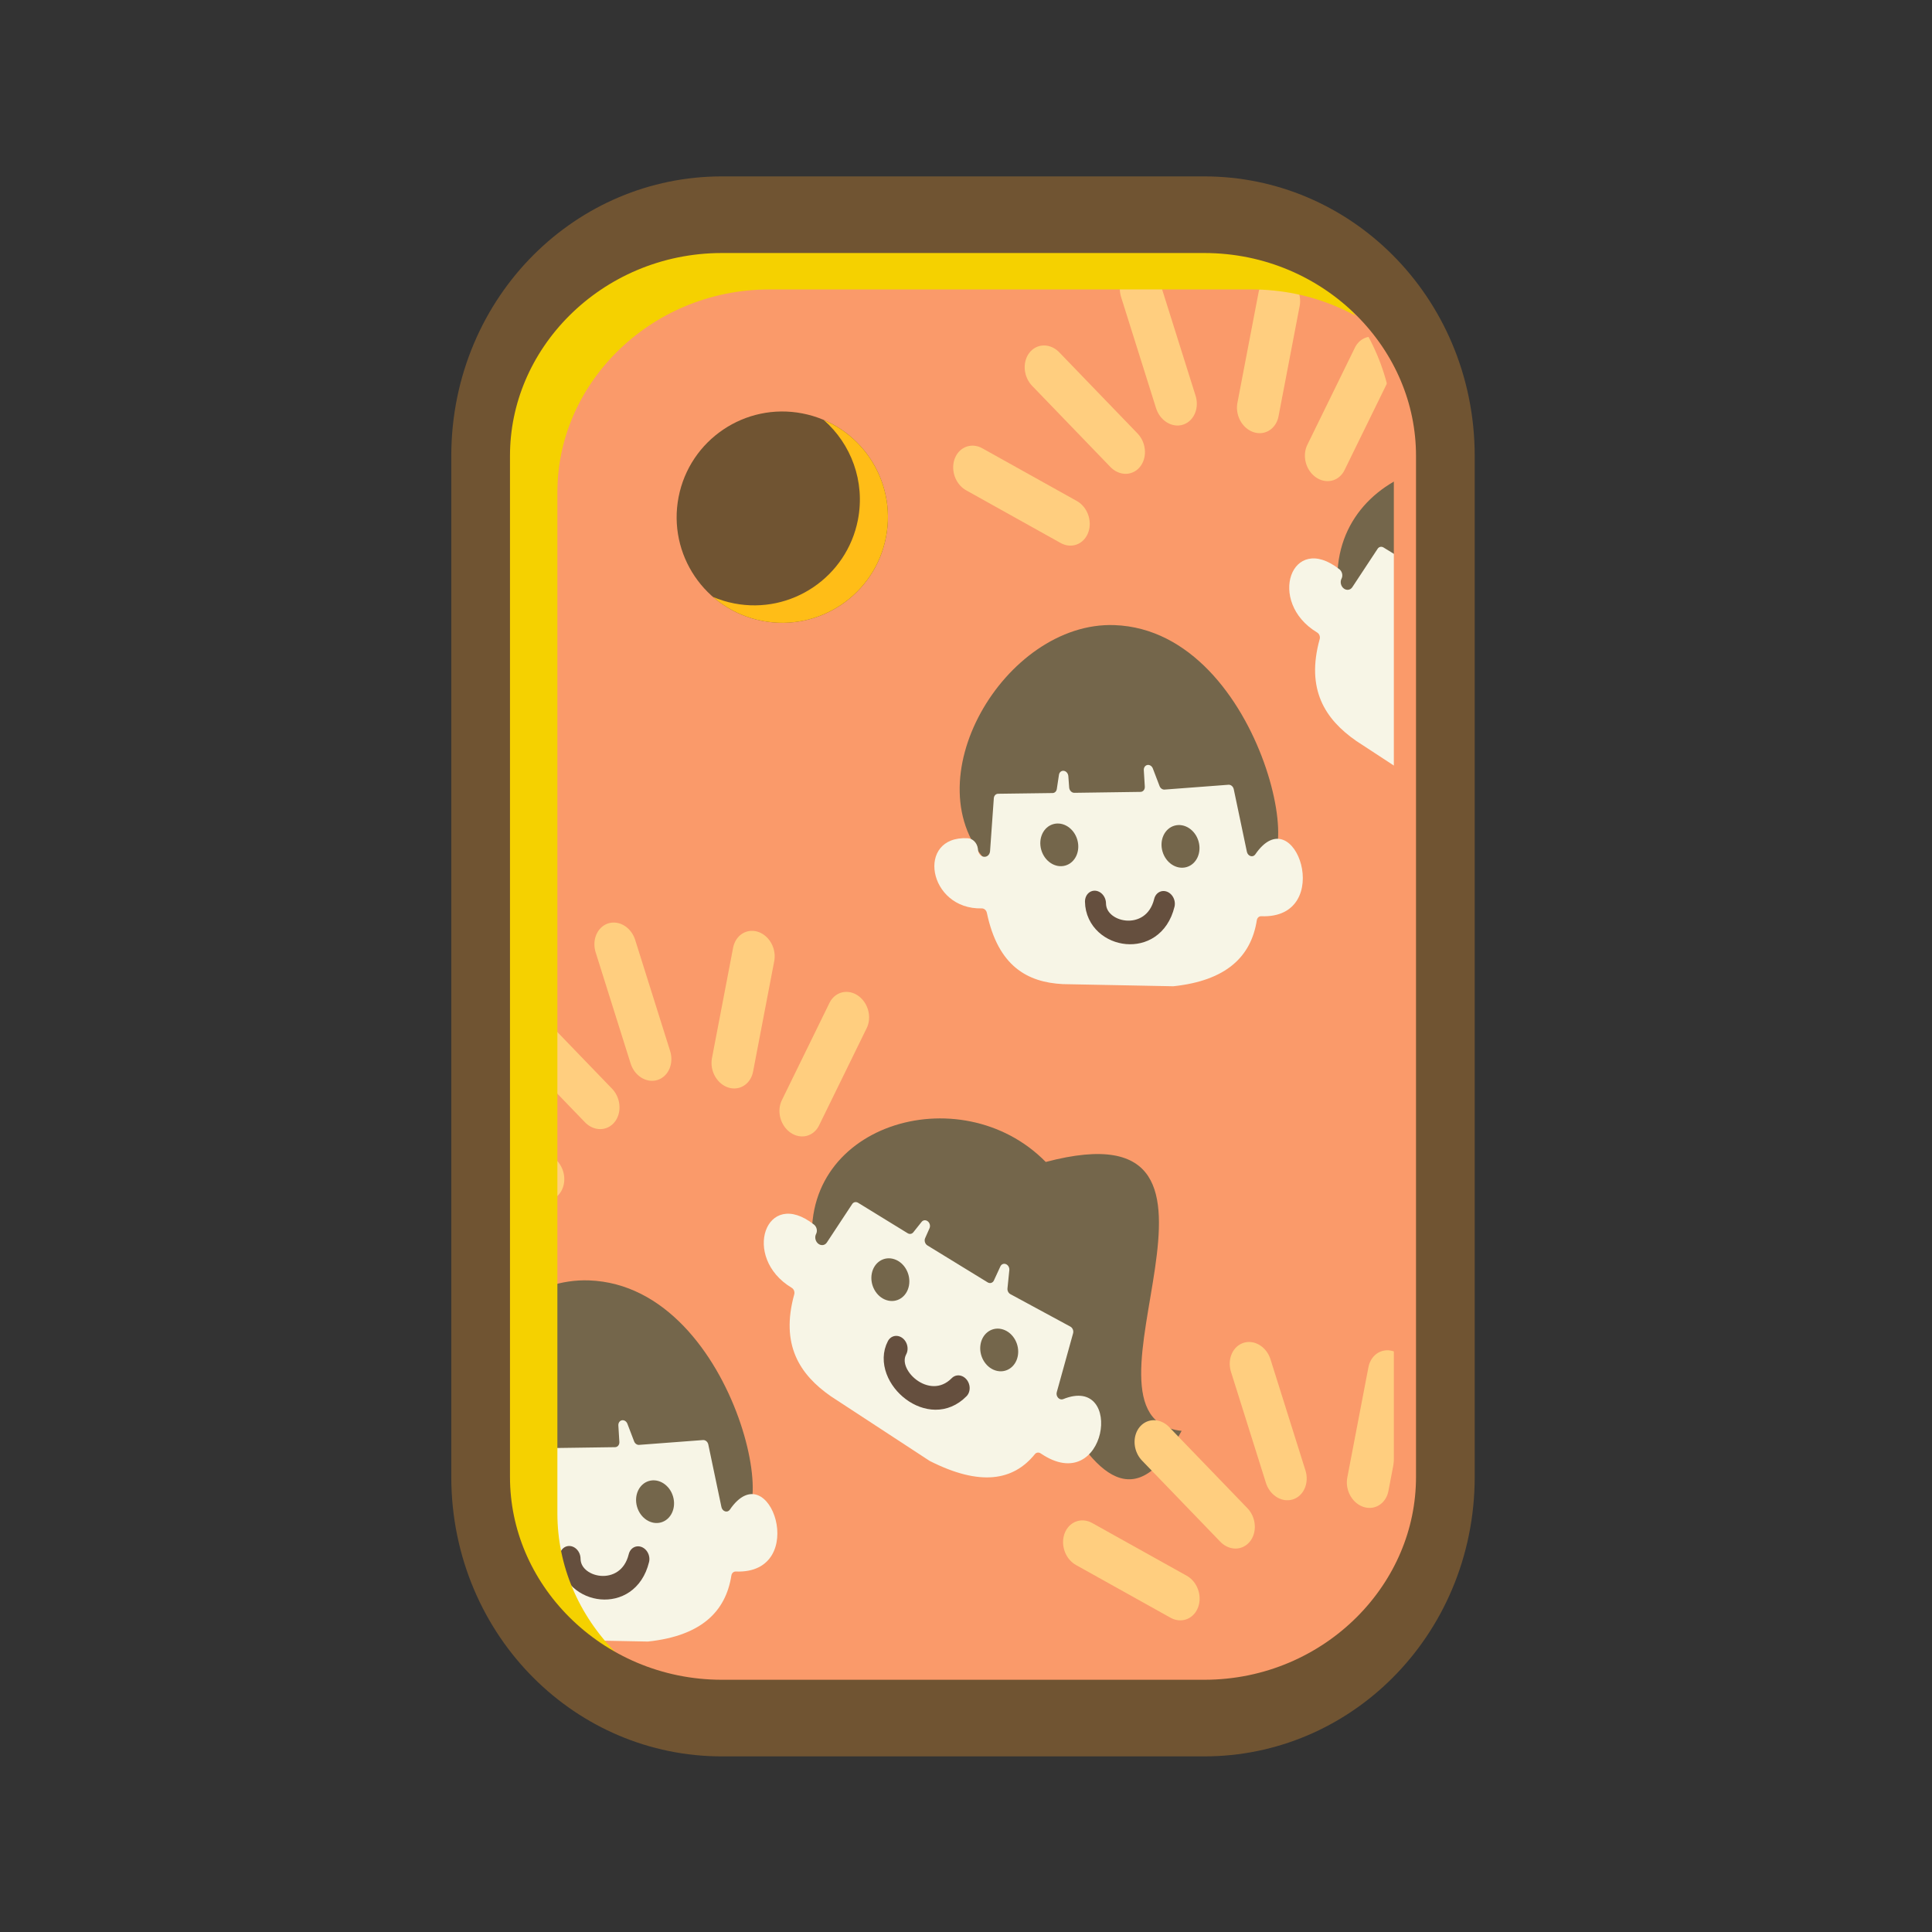 <?xml version="1.0" encoding="UTF-8" standalone="no"?>
<!DOCTYPE svg PUBLIC "-//W3C//DTD SVG 1.1//EN" "http://www.w3.org/Graphics/SVG/1.1/DTD/svg11.dtd">
<svg width="100%" height="100%" viewBox="0 0 1001 1001" version="1.1" xmlns="http://www.w3.org/2000/svg" xmlns:xlink="http://www.w3.org/1999/xlink" xml:space="preserve" xmlns:serif="http://www.serif.com/" style="fill-rule:evenodd;clip-rule:evenodd;stroke-linecap:round;stroke-linejoin:round;stroke-miterlimit:1.5;">
    <rect x="0" y="0" width="1001" height="1001" fill="#333333" stroke="none"/>
    <g transform="matrix(1,0,0,1,-987,-7166)">
        <g id="resourcesIcon" transform="matrix(0.762,0,0,0.82,-1218.45,7166.74)">
            <rect x="2894.42" y="0" width="1312" height="1219" style="fill:none;"/>
            <g id="resources" transform="matrix(7.982,5.1394e-16,2.67908e-15,9.683,-22563.4,-10053.5)">
                <path d="M3312.51,1067.92L3312.51,1134.54C3312.51,1143.23 3303.31,1150.28 3291.97,1150.28L3250.88,1150.28C3239.54,1150.28 3230.33,1143.23 3230.33,1134.54L3230.33,1067.92C3230.33,1059.23 3239.54,1052.18 3250.88,1052.18L3291.97,1052.18C3303.31,1052.18 3312.51,1059.23 3312.51,1067.92Z" style="fill:rgb(250,154,106);"/>
                <clipPath id="_clip1">
                    <path d="M3312.51,1067.92L3312.51,1134.54C3312.51,1143.23 3303.31,1150.28 3291.97,1150.28L3250.88,1150.28C3239.54,1150.28 3230.33,1143.23 3230.33,1134.54L3230.33,1067.92C3230.33,1059.23 3239.54,1052.18 3250.88,1052.18L3291.97,1052.18C3303.31,1052.18 3312.51,1059.23 3312.51,1067.92Z"/>
                </clipPath>
                <g clip-path="url(#_clip1)">
                    <g id="resources1" serif:id="resources" transform="matrix(1,0,2.77556e-17,1,4.038,2.377)">
                        <path d="M3312.51,1067.92L3312.51,1134.54C3312.51,1143.23 3303.31,1150.28 3291.97,1150.28L3250.88,1150.28C3239.54,1150.28 3230.33,1143.23 3230.33,1134.54L3230.33,1067.92C3230.33,1059.23 3239.54,1052.18 3250.88,1052.18L3291.97,1052.18C3303.31,1052.18 3312.51,1059.23 3312.51,1067.92Z" style="fill:rgb(250,154,106);"/>
                        <clipPath id="_clip2">
                            <path d="M3312.51,1067.92L3312.51,1134.54C3312.51,1143.23 3303.31,1150.28 3291.97,1150.28L3250.88,1150.28C3239.54,1150.28 3230.33,1143.23 3230.33,1134.54L3230.33,1067.92C3230.33,1059.23 3239.54,1052.18 3250.88,1052.18L3291.97,1052.18C3303.31,1052.18 3312.51,1059.23 3312.51,1067.92Z"/>
                        </clipPath>
                        <g clip-path="url(#_clip2)">
                            <g transform="matrix(0.004,0.001,-0.002,0.008,3229.63,1060.48)">
                                <g transform="matrix(20.221,2.415,-5.724,8.53,7681.2,-5263.17)">
                                    <path d="M520.29,202.648L520.29,304.22" style="fill:none;stroke:rgb(255,206,127);stroke-width:41.67px;"/>
                                </g>
                                <g transform="matrix(21.016,0,0,88.65,6243.37,-3970.66)">
                                    <g transform="matrix(1,0,0,0.1,-1.36424e-12,0)">
                                        <path d="M524.479,407.435L781.038,465.389C833.324,520.806 880.02,543.701 907.772,456.36C787.757,479.95 940.533,142.547 729.098,261.9C631.702,210.683 481.899,300.974 524.479,407.435Z" style="fill:rgb(116,102,75);"/>
                                    </g>
                                    <g transform="matrix(1,0,0,0.1,-1.36424e-12,0)">
                                        <path d="M509.752,442.664C512.043,443.169 513.605,445.294 513.402,447.631C509.298,495.089 533.085,515.562 566.901,525.531C566.943,525.544 566.985,525.556 567.028,525.567C569.85,526.313 667.15,552.054 672.746,553.535C672.914,553.579 673.085,553.615 673.258,553.64C725.863,561.427 756.413,547.159 772.082,518.01C773.115,516.063 775.368,515.102 777.488,515.705C848.791,535.94 843.527,422.984 788.938,462.417C787.456,463.451 785.51,463.534 783.945,462.63C782.381,461.725 781.481,459.997 781.638,458.196C783.001,442.202 785.511,413.378 786.455,402.541C786.666,400.122 784.994,397.943 782.603,397.521C769.763,395.252 731.352,388.463 719.521,386.372C717.448,386.006 715.874,384.302 715.673,382.206C715.318,378.511 714.729,372.362 714.105,365.859C713.888,363.595 712.076,361.814 709.81,361.636C707.543,361.457 705.475,362.932 704.906,365.134C703.498,370.58 702.168,375.724 701.27,379.198C700.634,381.66 698.148,383.165 695.671,382.588C682.64,379.551 644.678,370.705 631.46,367.625C630.243,367.341 629.19,366.583 628.535,365.519C627.88,364.456 627.676,363.174 627.97,361.96C628.587,359.412 629.417,355.984 630.347,352.141C630.903,349.846 629.663,347.495 627.455,346.658C625.246,345.821 622.76,346.759 621.654,348.846C619.186,353.505 617.012,357.61 615.6,360.275C614.604,362.155 612.465,363.128 610.393,362.643C599.846,360.177 568.528,352.853 557.566,350.29C555.346,349.77 553.075,350.925 552.185,353.024C548.831,360.941 540.705,380.117 535.025,393.52C533.759,396.523 530.412,398.066 527.306,397.078C524.2,396.09 522.359,392.897 523.06,389.714C523.154,389.406 523.231,389.089 523.311,388.768C524.033,385.752 522.373,382.675 519.455,381.623C466.647,362.472 455.957,430.689 509.752,442.664Z" style="fill:rgb(247,245,230);"/>
                                    </g>
                                    <g transform="matrix(1,0,0,0.1,-1.36424e-12,0)">
                                        <circle cx="602.381" cy="407.737" r="18.828" style="fill:rgb(116,102,75);"/>
                                    </g>
                                    <g transform="matrix(1,0,0,0.1,116.654,3.012)">
                                        <circle cx="602.381" cy="407.737" r="18.828" style="fill:rgb(116,102,75);"/>
                                    </g>
                                    <g transform="matrix(1,0,0,0.1,-1.36424e-12,0)">
                                        <path d="M621.208,464.747C612.102,493.617 664.51,516.426 687.627,481.405" style="fill:none;stroke:rgb(101,79,62);stroke-width:20.83px;"/>
                                    </g>
                                </g>
                                <g transform="matrix(18.137,-4.478,106.156,76.509,-2650.14,1807.71)">
                                    <g transform="matrix(1,0,0,0.1,-1.36424e-12,0)">
                                        <path d="M529.474,407.737L781.038,465.389C833.324,520.806 862.231,277.064 717.156,236.355C612.478,206.981 474.581,320.064 529.474,407.737Z" style="fill:rgb(116,102,75);"/>
                                    </g>
                                    <g transform="matrix(1,0,0,0.1,-1.36424e-12,0)">
                                        <path d="M509.752,442.664C512.043,443.169 513.605,445.294 513.402,447.631C509.298,495.089 533.085,515.562 566.901,525.531C566.943,525.544 566.985,525.556 567.028,525.567C569.85,526.313 667.15,552.054 672.746,553.535C672.914,553.579 673.085,553.615 673.258,553.64C725.863,561.427 756.413,547.159 772.082,518.01C773.115,516.063 775.368,515.102 777.488,515.705C848.791,535.94 843.527,422.984 788.938,462.417C787.456,463.451 785.51,463.534 783.945,462.63C782.381,461.725 781.481,459.997 781.638,458.196C783.001,442.202 785.511,413.378 786.455,402.541C786.666,400.122 784.994,397.943 782.603,397.521C769.763,395.252 731.352,388.463 719.521,386.372C717.448,386.006 715.874,384.302 715.673,382.206C715.318,378.511 714.729,372.362 714.105,365.859C713.888,363.595 712.076,361.814 709.81,361.636C707.543,361.457 705.475,362.932 704.906,365.134C703.498,370.58 702.168,375.724 701.27,379.198C700.634,381.66 698.148,383.165 695.671,382.588C682.64,379.551 644.678,370.705 631.46,367.625C630.243,367.341 629.19,366.583 628.535,365.519C627.88,364.456 627.676,363.174 627.97,361.96C628.587,359.412 629.417,355.984 630.347,352.141C630.903,349.846 629.663,347.495 627.455,346.658C625.246,345.821 622.76,346.759 621.654,348.846C619.186,353.505 617.012,357.61 615.6,360.275C614.604,362.155 612.465,363.128 610.393,362.643C599.846,360.177 568.528,352.853 557.566,350.29C555.346,349.77 553.075,350.925 552.185,353.024C548.571,361.554 539.417,383.156 533.753,396.524C532.585,399.283 529.554,400.751 526.665,399.956C523.776,399.161 521.922,396.349 522.331,393.381C522.446,392.784 522.558,392.165 522.687,391.525C523.581,386.585 520.584,381.77 515.756,380.391C466.175,365.689 457.238,430.974 509.752,442.664Z" style="fill:rgb(247,245,230);"/>
                                    </g>
                                    <g transform="matrix(1,0,0,0.1,-1.36424e-12,0)">
                                        <circle cx="602.381" cy="407.737" r="18.828" style="fill:rgb(116,102,75);"/>
                                    </g>
                                    <g transform="matrix(1,0,0,0.1,116.654,3.012)">
                                        <circle cx="602.381" cy="407.737" r="18.828" style="fill:rgb(116,102,75);"/>
                                    </g>
                                    <g transform="matrix(1,0,0,0.1,-1.36424e-12,0)">
                                        <path d="M621.208,464.747C612.102,493.617 664.51,516.426 687.627,481.405" style="fill:none;stroke:rgb(101,79,62);stroke-width:20.83px;"/>
                                    </g>
                                </g>
                                <g transform="matrix(21.016,0,0,8.865,3980.61,-4306.61)">
                                    <path d="M520.29,202.648L520.29,304.22" style="fill:none;stroke:rgb(255,206,127);stroke-width:41.67px;"/>
                                </g>
                                <g transform="matrix(17.851,-4.678,11.09,7.53,577.141,-1319.45)">
                                    <path d="M520.29,202.648L520.29,304.22" style="fill:none;stroke:rgb(255,206,127);stroke-width:41.67px;"/>
                                </g>
                                <g transform="matrix(9.959,-7.806,18.506,4.201,1573.16,1821.51)">
                                    <path d="M520.29,202.648L520.29,304.22" style="fill:none;stroke:rgb(255,206,127);stroke-width:41.67px;"/>
                                </g>
                                <g transform="matrix(3.919,-8.71,20.647,1.653,3233.3,3756.49)">
                                    <path d="M520.29,202.648L520.29,304.22" style="fill:none;stroke:rgb(255,206,127);stroke-width:41.67px;"/>
                                </g>
                            </g>
                            <g transform="matrix(0.004,0.001,-0.002,0.008,3184.87,1103.24)">
                                <g transform="matrix(20.221,2.415,-5.724,8.53,7681.2,-5263.17)">
                                    <path d="M520.29,202.648L520.29,304.22" style="fill:none;stroke:rgb(255,206,127);stroke-width:41.67px;"/>
                                </g>
                                <g transform="matrix(21.016,0,0,88.65,6243.37,-3970.66)">
                                    <g transform="matrix(1,0,0,0.1,-1.36424e-12,0)">
                                        <path d="M524.479,407.435L781.038,465.389C833.324,520.806 880.02,543.701 907.772,456.36C787.757,479.95 940.533,142.547 729.098,261.9C631.702,210.683 481.899,300.974 524.479,407.435Z" style="fill:rgb(116,102,75);"/>
                                    </g>
                                    <g transform="matrix(1,0,0,0.1,-1.36424e-12,0)">
                                        <path d="M509.752,442.664C512.043,443.169 513.605,445.294 513.402,447.631C509.298,495.089 533.085,515.562 566.901,525.531C566.943,525.544 566.985,525.556 567.028,525.567C569.85,526.313 667.15,552.054 672.746,553.535C672.914,553.579 673.085,553.615 673.258,553.64C725.863,561.427 756.413,547.159 772.082,518.01C773.115,516.063 775.368,515.102 777.488,515.705C848.791,535.94 843.527,422.984 788.938,462.417C787.456,463.451 785.51,463.534 783.945,462.63C782.381,461.725 781.481,459.997 781.638,458.196C783.001,442.202 785.511,413.378 786.455,402.541C786.666,400.122 784.994,397.943 782.603,397.521C769.763,395.252 731.352,388.463 719.521,386.372C717.448,386.006 715.874,384.302 715.673,382.206C715.318,378.511 714.729,372.362 714.105,365.859C713.888,363.595 712.076,361.814 709.81,361.636C707.543,361.457 705.475,362.932 704.906,365.134C703.498,370.58 702.168,375.724 701.27,379.198C700.634,381.66 698.148,383.165 695.671,382.588C682.64,379.551 644.678,370.705 631.46,367.625C630.243,367.341 629.19,366.583 628.535,365.519C627.88,364.456 627.676,363.174 627.97,361.96C628.587,359.412 629.417,355.984 630.347,352.141C630.903,349.846 629.663,347.495 627.455,346.658C625.246,345.821 622.76,346.759 621.654,348.846C619.186,353.505 617.012,357.61 615.6,360.275C614.604,362.155 612.465,363.128 610.393,362.643C599.846,360.177 568.528,352.853 557.566,350.29C555.346,349.77 553.075,350.925 552.185,353.024C548.831,360.941 540.705,380.117 535.025,393.52C533.759,396.523 530.412,398.066 527.306,397.078C524.2,396.09 522.359,392.897 523.06,389.714C523.154,389.406 523.231,389.089 523.311,388.768C524.033,385.752 522.373,382.675 519.455,381.623C466.647,362.472 455.957,430.689 509.752,442.664Z" style="fill:rgb(247,245,230);"/>
                                    </g>
                                    <g transform="matrix(1,0,0,0.1,-1.36424e-12,0)">
                                        <circle cx="602.381" cy="407.737" r="18.828" style="fill:rgb(116,102,75);"/>
                                    </g>
                                    <g transform="matrix(1,0,0,0.1,116.654,3.012)">
                                        <circle cx="602.381" cy="407.737" r="18.828" style="fill:rgb(116,102,75);"/>
                                    </g>
                                    <g transform="matrix(1,0,0,0.1,-1.36424e-12,0)">
                                        <path d="M621.208,464.747C612.102,493.617 664.51,516.426 687.627,481.405" style="fill:none;stroke:rgb(101,79,62);stroke-width:20.83px;"/>
                                    </g>
                                </g>
                                <g transform="matrix(18.137,-4.478,106.156,76.509,-2650.14,1807.71)">
                                    <g transform="matrix(1,0,0,0.1,-1.36424e-12,0)">
                                        <path d="M529.474,407.737L781.038,465.389C833.324,520.806 862.231,277.064 717.156,236.355C612.478,206.981 474.581,320.064 529.474,407.737Z" style="fill:rgb(116,102,75);"/>
                                    </g>
                                    <g transform="matrix(1,0,0,0.1,-1.36424e-12,0)">
                                        <path d="M509.752,442.664C512.043,443.169 513.605,445.294 513.402,447.631C509.298,495.089 533.085,515.562 566.901,525.531C566.943,525.544 566.985,525.556 567.028,525.567C569.85,526.313 667.15,552.054 672.746,553.535C672.914,553.579 673.085,553.615 673.258,553.64C725.863,561.427 756.413,547.159 772.082,518.01C773.115,516.063 775.368,515.102 777.488,515.705C848.791,535.94 843.527,422.984 788.938,462.417C787.456,463.451 785.51,463.534 783.945,462.63C782.381,461.725 781.481,459.997 781.638,458.196C783.001,442.202 785.511,413.378 786.455,402.541C786.666,400.122 784.994,397.943 782.603,397.521C769.763,395.252 731.352,388.463 719.521,386.372C717.448,386.006 715.874,384.302 715.673,382.206C715.318,378.511 714.729,372.362 714.105,365.859C713.888,363.595 712.076,361.814 709.81,361.636C707.543,361.457 705.475,362.932 704.906,365.134C703.498,370.58 702.168,375.724 701.27,379.198C700.634,381.66 698.148,383.165 695.671,382.588C682.64,379.551 644.678,370.705 631.46,367.625C630.243,367.341 629.19,366.583 628.535,365.519C627.88,364.456 627.676,363.174 627.97,361.96C628.587,359.412 629.417,355.984 630.347,352.141C630.903,349.846 629.663,347.495 627.455,346.658C625.246,345.821 622.76,346.759 621.654,348.846C619.186,353.505 617.012,357.61 615.6,360.275C614.604,362.155 612.465,363.128 610.393,362.643C599.846,360.177 568.528,352.853 557.566,350.29C555.346,349.77 553.075,350.925 552.185,353.024C548.571,361.554 539.417,383.156 533.753,396.524C532.585,399.283 529.554,400.751 526.665,399.956C523.776,399.161 521.922,396.349 522.331,393.381C522.446,392.784 522.558,392.165 522.687,391.525C523.581,386.585 520.584,381.77 515.756,380.391C466.175,365.689 457.238,430.974 509.752,442.664Z" style="fill:rgb(247,245,230);"/>
                                    </g>
                                    <g transform="matrix(1,0,0,0.1,-1.36424e-12,0)">
                                        <circle cx="602.381" cy="407.737" r="18.828" style="fill:rgb(116,102,75);"/>
                                    </g>
                                    <g transform="matrix(1,0,0,0.1,116.654,3.012)">
                                        <circle cx="602.381" cy="407.737" r="18.828" style="fill:rgb(116,102,75);"/>
                                    </g>
                                    <g transform="matrix(1,0,0,0.1,-1.36424e-12,0)">
                                        <path d="M621.208,464.747C612.102,493.617 664.51,516.426 687.627,481.405" style="fill:none;stroke:rgb(101,79,62);stroke-width:20.83px;"/>
                                    </g>
                                </g>
                                <g transform="matrix(21.016,0,0,8.865,3980.61,-4306.61)">
                                    <path d="M520.29,202.648L520.29,304.22" style="fill:none;stroke:rgb(255,206,127);stroke-width:41.67px;"/>
                                </g>
                                <g transform="matrix(17.851,-4.678,11.09,7.53,577.141,-1319.45)">
                                    <path d="M520.29,202.648L520.29,304.22" style="fill:none;stroke:rgb(255,206,127);stroke-width:41.67px;"/>
                                </g>
                                <g transform="matrix(9.959,-7.806,18.506,4.201,1573.16,1821.51)">
                                    <path d="M520.29,202.648L520.29,304.22" style="fill:none;stroke:rgb(255,206,127);stroke-width:41.67px;"/>
                                </g>
                                <g transform="matrix(3.919,-8.71,20.647,1.653,3233.3,3756.49)">
                                    <path d="M520.29,202.648L520.29,304.22" style="fill:none;stroke:rgb(255,206,127);stroke-width:41.67px;"/>
                                </g>
                            </g>
                            <g transform="matrix(0.004,0.001,-0.002,0.008,3238.99,1130.61)">
                                <g transform="matrix(20.221,2.415,-5.724,8.53,7681.2,-5263.17)">
                                    <path d="M520.29,202.648L520.29,304.22" style="fill:none;stroke:rgb(255,206,127);stroke-width:41.67px;"/>
                                </g>
                                <g transform="matrix(21.016,0,0,88.65,6243.37,-3970.66)">
                                    <g transform="matrix(1,0,0,0.1,-1.36424e-12,0)">
                                        <path d="M524.479,407.435L781.038,465.389C833.324,520.806 880.02,543.701 907.772,456.36C787.757,479.95 940.533,142.547 729.098,261.9C631.702,210.683 481.899,300.974 524.479,407.435Z" style="fill:rgb(116,102,75);"/>
                                    </g>
                                    <g transform="matrix(1,0,0,0.1,-1.36424e-12,0)">
                                        <path d="M509.752,442.664C512.043,443.169 513.605,445.294 513.402,447.631C509.298,495.089 533.085,515.562 566.901,525.531C566.943,525.544 566.985,525.556 567.028,525.567C569.85,526.313 667.15,552.054 672.746,553.535C672.914,553.579 673.085,553.615 673.258,553.64C725.863,561.427 756.413,547.159 772.082,518.01C773.115,516.063 775.368,515.102 777.488,515.705C848.791,535.94 843.527,422.984 788.938,462.417C787.456,463.451 785.51,463.534 783.945,462.63C782.381,461.725 781.481,459.997 781.638,458.196C783.001,442.202 785.511,413.378 786.455,402.541C786.666,400.122 784.994,397.943 782.603,397.521C769.763,395.252 731.352,388.463 719.521,386.372C717.448,386.006 715.874,384.302 715.673,382.206C715.318,378.511 714.729,372.362 714.105,365.859C713.888,363.595 712.076,361.814 709.81,361.636C707.543,361.457 705.475,362.932 704.906,365.134C703.498,370.58 702.168,375.724 701.27,379.198C700.634,381.66 698.148,383.165 695.671,382.588C682.64,379.551 644.678,370.705 631.46,367.625C630.243,367.341 629.19,366.583 628.535,365.519C627.88,364.456 627.676,363.174 627.97,361.96C628.587,359.412 629.417,355.984 630.347,352.141C630.903,349.846 629.663,347.495 627.455,346.658C625.246,345.821 622.76,346.759 621.654,348.846C619.186,353.505 617.012,357.61 615.6,360.275C614.604,362.155 612.465,363.128 610.393,362.643C599.846,360.177 568.528,352.853 557.566,350.29C555.346,349.77 553.075,350.925 552.185,353.024C548.831,360.941 540.705,380.117 535.025,393.52C533.759,396.523 530.412,398.066 527.306,397.078C524.2,396.09 522.359,392.897 523.06,389.714C523.154,389.406 523.231,389.089 523.311,388.768C524.033,385.752 522.373,382.675 519.455,381.623C466.647,362.472 455.957,430.689 509.752,442.664Z" style="fill:rgb(247,245,230);"/>
                                    </g>
                                    <g transform="matrix(1,0,0,0.1,-1.36424e-12,0)">
                                        <circle cx="602.381" cy="407.737" r="18.828" style="fill:rgb(116,102,75);"/>
                                    </g>
                                    <g transform="matrix(1,0,0,0.1,116.654,3.012)">
                                        <circle cx="602.381" cy="407.737" r="18.828" style="fill:rgb(116,102,75);"/>
                                    </g>
                                    <g transform="matrix(1,0,0,0.1,-1.36424e-12,0)">
                                        <path d="M621.208,464.747C612.102,493.617 664.51,516.426 687.627,481.405" style="fill:none;stroke:rgb(101,79,62);stroke-width:20.83px;"/>
                                    </g>
                                </g>
                                <g transform="matrix(18.137,-4.478,106.156,76.509,-2650.14,1807.71)">
                                    <g transform="matrix(1,0,0,0.1,-1.36424e-12,0)">
                                        <path d="M529.474,407.737L781.038,465.389C833.324,520.806 862.231,277.064 717.156,236.355C612.478,206.981 474.581,320.064 529.474,407.737Z" style="fill:rgb(116,102,75);"/>
                                    </g>
                                    <g transform="matrix(1,0,0,0.1,-1.36424e-12,0)">
                                        <path d="M509.752,442.664C512.043,443.169 513.605,445.294 513.402,447.631C509.298,495.089 533.085,515.562 566.901,525.531C566.943,525.544 566.985,525.556 567.028,525.567C569.85,526.313 667.15,552.054 672.746,553.535C672.914,553.579 673.085,553.615 673.258,553.64C725.863,561.427 756.413,547.159 772.082,518.01C773.115,516.063 775.368,515.102 777.488,515.705C848.791,535.94 843.527,422.984 788.938,462.417C787.456,463.451 785.51,463.534 783.945,462.63C782.381,461.725 781.481,459.997 781.638,458.196C783.001,442.202 785.511,413.378 786.455,402.541C786.666,400.122 784.994,397.943 782.603,397.521C769.763,395.252 731.352,388.463 719.521,386.372C717.448,386.006 715.874,384.302 715.673,382.206C715.318,378.511 714.729,372.362 714.105,365.859C713.888,363.595 712.076,361.814 709.81,361.636C707.543,361.457 705.475,362.932 704.906,365.134C703.498,370.58 702.168,375.724 701.27,379.198C700.634,381.66 698.148,383.165 695.671,382.588C682.64,379.551 644.678,370.705 631.46,367.625C630.243,367.341 629.19,366.583 628.535,365.519C627.88,364.456 627.676,363.174 627.97,361.96C628.587,359.412 629.417,355.984 630.347,352.141C630.903,349.846 629.663,347.495 627.455,346.658C625.246,345.821 622.76,346.759 621.654,348.846C619.186,353.505 617.012,357.61 615.6,360.275C614.604,362.155 612.465,363.128 610.393,362.643C599.846,360.177 568.528,352.853 557.566,350.29C555.346,349.77 553.075,350.925 552.185,353.024C548.571,361.554 539.417,383.156 533.753,396.524C532.585,399.283 529.554,400.751 526.665,399.956C523.776,399.161 521.922,396.349 522.331,393.381C522.446,392.784 522.558,392.165 522.687,391.525C523.581,386.585 520.584,381.77 515.756,380.391C466.175,365.689 457.238,430.974 509.752,442.664Z" style="fill:rgb(247,245,230);"/>
                                    </g>
                                    <g transform="matrix(1,0,0,0.1,-1.36424e-12,0)">
                                        <circle cx="602.381" cy="407.737" r="18.828" style="fill:rgb(116,102,75);"/>
                                    </g>
                                    <g transform="matrix(1,0,0,0.1,116.654,3.012)">
                                        <circle cx="602.381" cy="407.737" r="18.828" style="fill:rgb(116,102,75);"/>
                                    </g>
                                    <g transform="matrix(1,0,0,0.1,-1.36424e-12,0)">
                                        <path d="M621.208,464.747C612.102,493.617 664.51,516.426 687.627,481.405" style="fill:none;stroke:rgb(101,79,62);stroke-width:20.83px;"/>
                                    </g>
                                </g>
                                <g transform="matrix(21.016,0,0,8.865,3980.61,-4306.61)">
                                    <path d="M520.29,202.648L520.29,304.22" style="fill:none;stroke:rgb(255,206,127);stroke-width:41.67px;"/>
                                </g>
                                <g transform="matrix(17.851,-4.678,11.09,7.53,577.141,-1319.45)">
                                    <path d="M520.29,202.648L520.29,304.22" style="fill:none;stroke:rgb(255,206,127);stroke-width:41.67px;"/>
                                </g>
                                <g transform="matrix(9.959,-7.806,18.506,4.201,1573.16,1821.51)">
                                    <path d="M520.29,202.648L520.29,304.22" style="fill:none;stroke:rgb(255,206,127);stroke-width:41.67px;"/>
                                </g>
                                <g transform="matrix(3.919,-8.71,20.647,1.653,3233.3,3756.49)">
                                    <path d="M520.29,202.648L520.29,304.22" style="fill:none;stroke:rgb(255,206,127);stroke-width:41.67px;"/>
                                </g>
                            </g>
                        </g>
                        <path d="M3312.51,1067.92L3312.51,1134.54C3312.51,1143.23 3303.31,1150.28 3291.97,1150.28L3250.88,1150.28C3239.54,1150.28 3230.33,1143.23 3230.33,1134.54L3230.33,1067.92C3230.33,1059.23 3239.54,1052.18 3250.88,1052.18L3291.97,1052.18C3303.31,1052.18 3312.51,1059.23 3312.51,1067.92Z" style="fill:none;stroke:rgb(245,209,0);stroke-width:5px;stroke-miterlimit:2;"/>
                    </g>
                    <g id="resources2" serif:id="resources" transform="matrix(1,0,2.77556e-17,1,-2.019,-1.188)">
                        <path d="M3312.51,1067.92L3312.51,1134.54C3312.51,1143.23 3303.31,1150.28 3291.97,1150.28L3250.88,1150.28C3239.54,1150.28 3230.33,1143.23 3230.33,1134.54L3230.33,1067.92C3230.33,1059.23 3239.54,1052.18 3250.88,1052.18L3291.97,1052.18C3303.31,1052.18 3312.51,1059.23 3312.51,1067.92ZM3310.14,1067.92C3310.14,1060.24 3302,1054 3291.97,1054L3250.88,1054C3240.85,1054 3232.7,1060.24 3232.7,1067.92L3232.7,1134.54C3232.7,1142.22 3240.85,1148.46 3250.88,1148.46L3291.97,1148.46C3302,1148.46 3310.14,1142.22 3310.14,1134.54L3310.14,1067.92Z" style="fill:rgb(250,154,106);"/>
                    </g>
                    <g transform="matrix(1.362,0.202,-0.225,0.888,-931.656,-533.308)">
                        <ellipse cx="3251.11" cy="1068.13" rx="6.486" ry="7.622" style="fill:rgb(112,84,50);"/>
                        <clipPath id="_clip3">
                            <ellipse cx="3251.11" cy="1068.13" rx="6.486" ry="7.622"/>
                        </clipPath>
                        <g clip-path="url(#_clip3)">
                            <path d="M3252.47,1060.68C3255.4,1061.41 3257.6,1064.47 3257.6,1068.13C3257.6,1072.34 3254.69,1075.76 3251.11,1075.76C3249.93,1075.76 3248.82,1075.38 3247.86,1074.73C3248.3,1074.84 3248.75,1074.9 3249.22,1074.9C3252.8,1074.9 3255.7,1071.48 3255.7,1067.28C3255.7,1064.46 3254.4,1062 3252.47,1060.68Z" style="fill:rgb(255,189,23);"/>
                        </g>
                    </g>
                </g>
                <path d="M3312.51,1067.92L3312.51,1134.54C3312.51,1143.23 3303.31,1150.28 3291.97,1150.28L3250.88,1150.28C3239.54,1150.28 3230.33,1143.23 3230.33,1134.54L3230.33,1067.92C3230.33,1059.23 3239.54,1052.18 3250.88,1052.18L3291.97,1052.18C3303.31,1052.18 3312.51,1059.23 3312.51,1067.92Z" style="fill:none;stroke:rgb(112,84,50);stroke-width:5px;stroke-miterlimit:2;"/>
            </g>
        </g>
    </g>
</svg>
